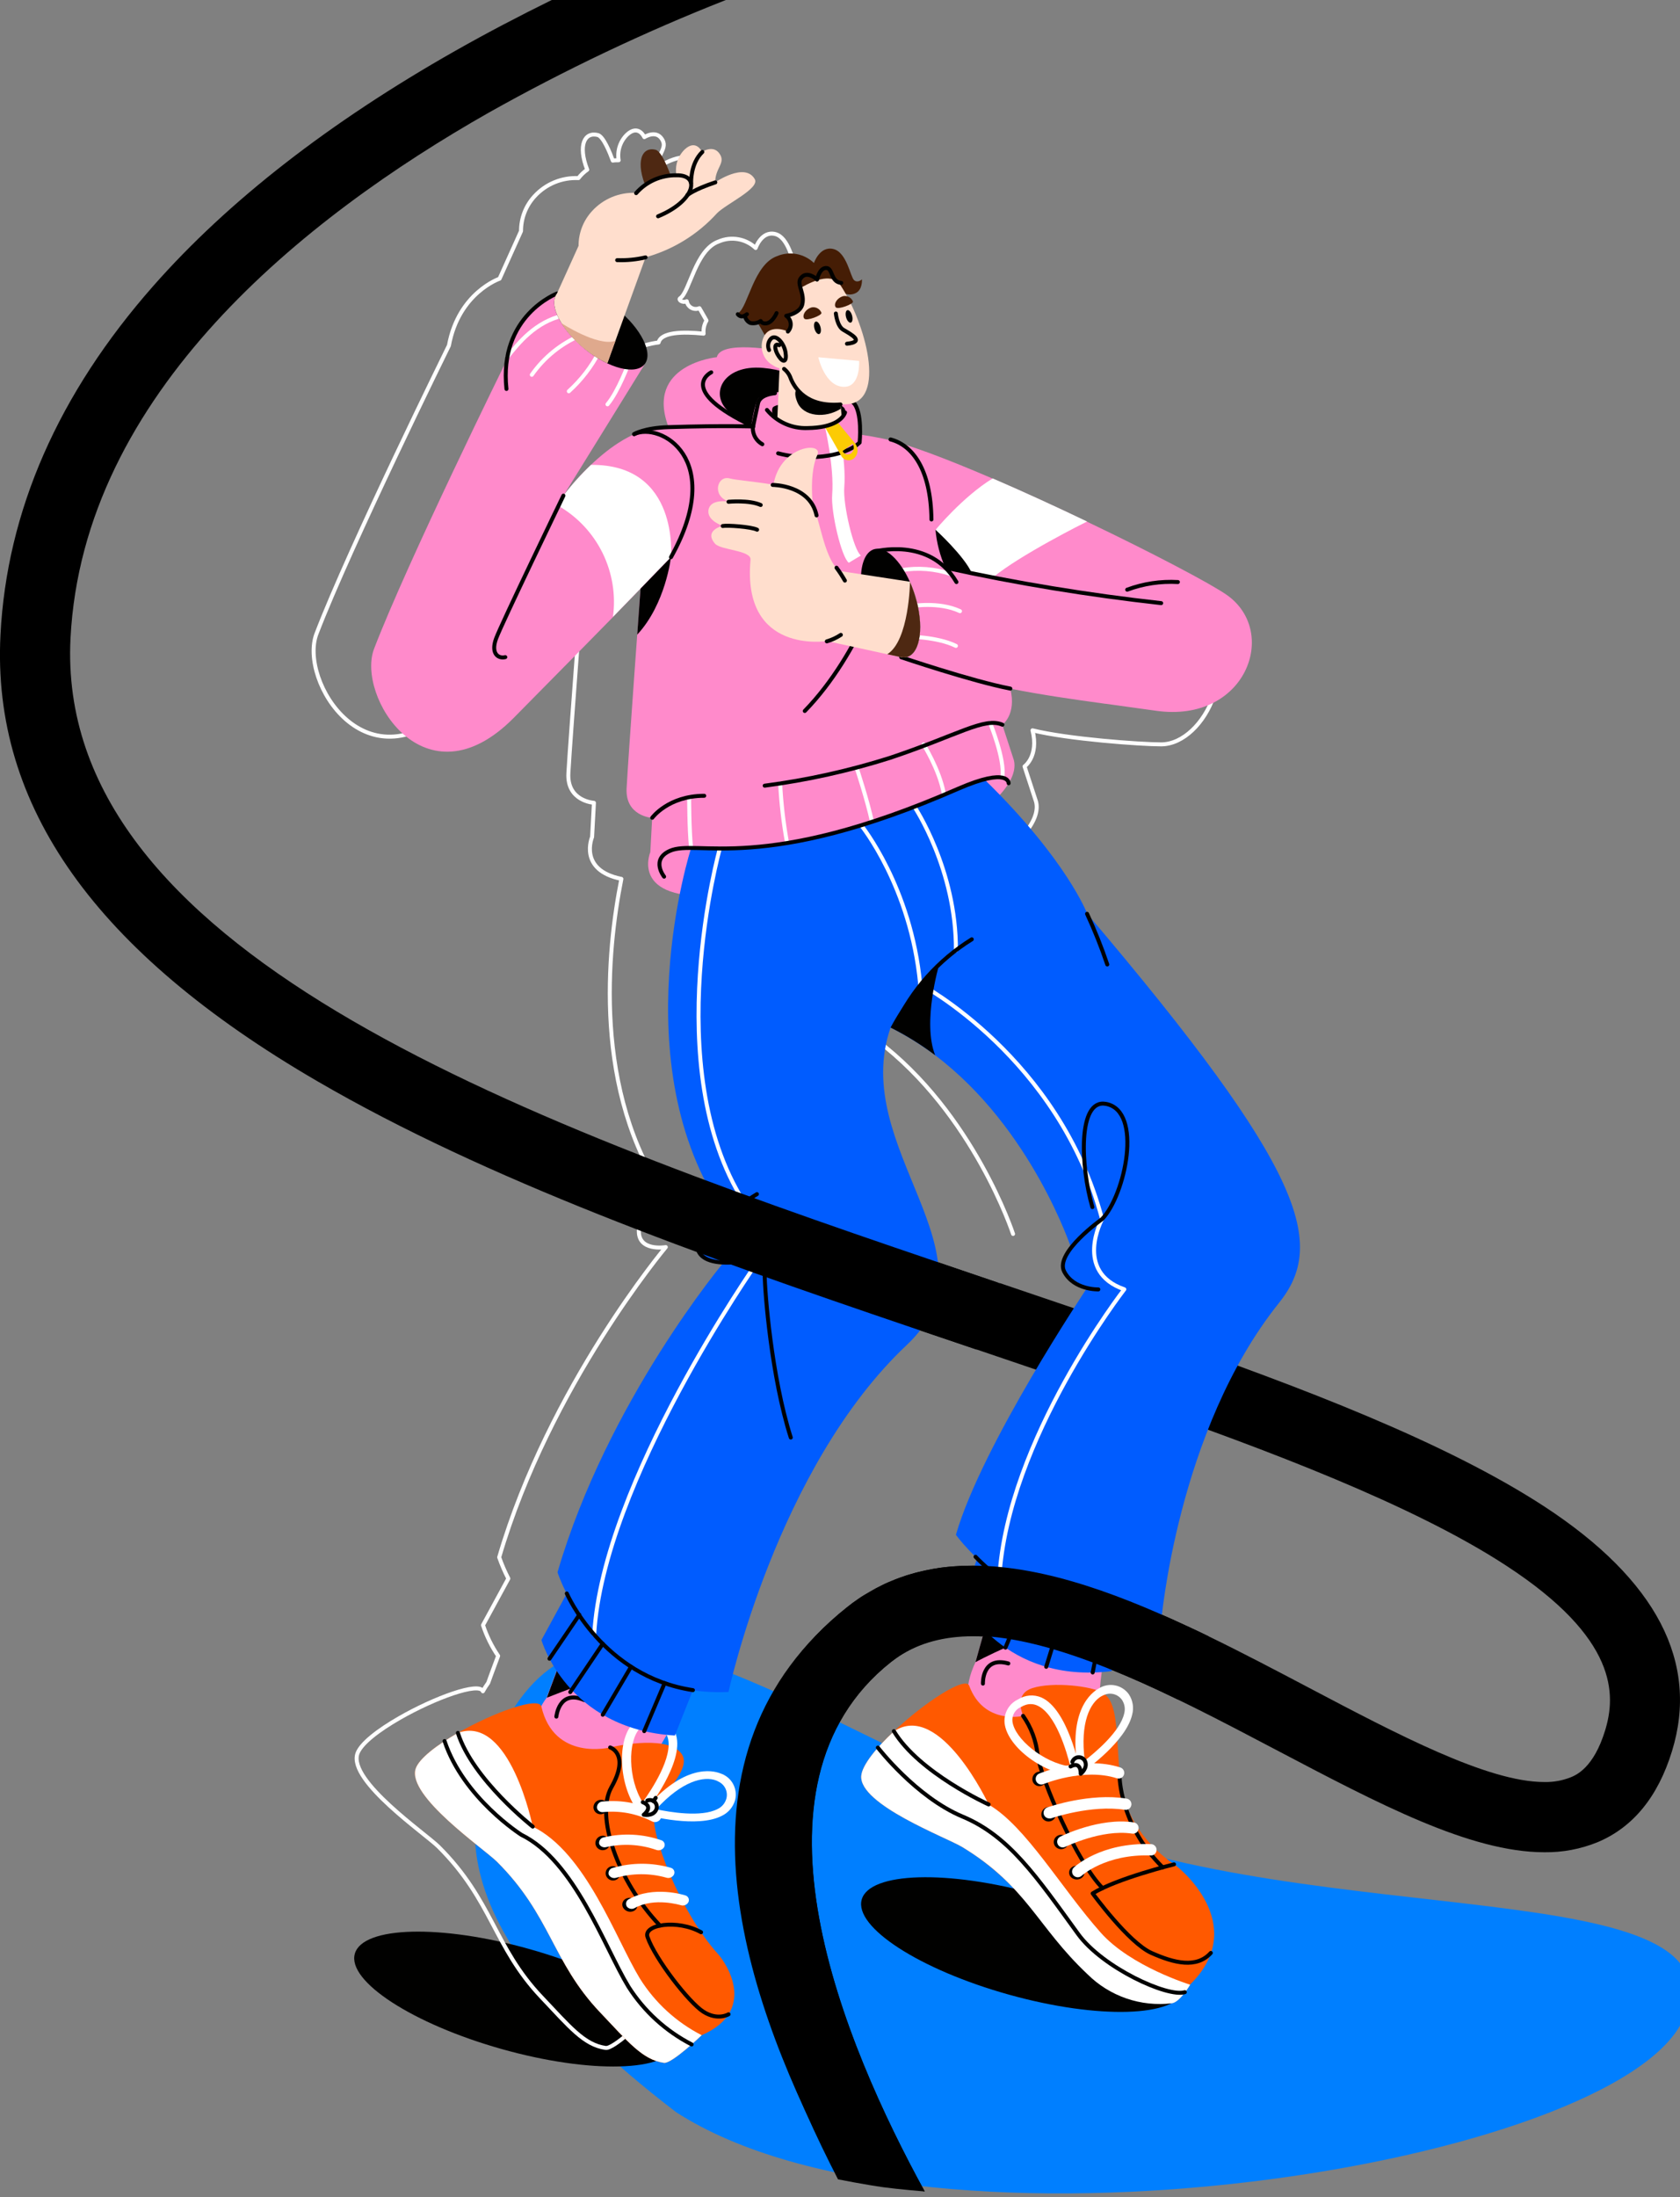 <svg width="423" height="553" viewBox="0 0 423 553" fill="none" xmlns="http://www.w3.org/2000/svg">
<rect x="0" y="0" width="423" height="553" fill="#808080" stroke="none"/>
<g clip-path="url(#clip0_2017_1192)">
<path d="M128.638 431.073C152.112 392.688 195.482 429.286 265.256 458.717C331.471 486.647 439.628 470.783 424.002 507.829C408.376 544.875 234.126 572.844 170.224 531.589C103.217 480.235 118.397 451.509 128.638 431.073Z" fill="#007FFF"/>
<path d="M420.968 440.796C417.435 452.266 411.12 459.952 402.199 463.668C397.968 465.383 393.438 466.236 388.873 466.179C370.182 466.179 347.173 454.013 321.338 440.431C307.592 433.198 293.118 425.567 279.284 420.015C279.256 419.988 279.222 419.969 279.185 419.959L276.844 419.041C275.475 418.51 274.128 418.024 272.803 417.548L271.909 417.239C270.959 416.896 270.021 416.586 269.093 416.287C252.985 411.045 238.268 409.651 227.249 416.287C226.686 416.63 226.145 416.984 225.582 417.393C225.019 417.803 224.743 418.002 224.335 418.322C185.129 449.379 212.472 514.435 232.831 551.552L220.9 547.933L208.608 543.228C186.615 500.592 166.934 441.228 213.382 404.453C214.266 403.745 215.16 403.082 216.076 402.462C216.639 402.075 217.18 401.699 217.788 401.356C218.748 400.77 219.72 400.25 220.691 399.686C221.276 399.388 221.873 399.078 222.458 398.802L222.723 398.669C223.297 398.414 223.827 398.16 224.434 397.928C224.501 397.891 224.571 397.861 224.644 397.839C224.931 397.729 225.207 397.596 225.483 397.496C225.759 397.397 226.178 397.22 226.532 397.098L228.331 396.479C228.434 396.46 228.533 396.43 228.63 396.39C228.894 396.302 229.159 396.225 229.424 396.158C230.087 395.948 230.76 395.782 231.434 395.616C232.439 395.362 233.454 395.152 234.481 394.964C234.816 394.888 235.155 394.829 235.497 394.787C236.214 394.654 236.932 394.554 237.639 394.466L239.471 394.278C240.189 394.278 240.918 394.156 241.68 394.134C259.433 393.227 279.218 400.096 298.87 409.242C300.692 410.083 302.513 410.956 304.335 411.841C312.859 415.978 321.327 420.435 329.574 424.781C351.755 436.461 374.576 448.505 388.818 448.505C391.082 448.559 393.334 448.16 395.443 447.333C396.878 446.747 401.25 444.922 404.12 435.598C406.914 426.562 407.366 412.372 379.246 394.046C355.762 378.705 318.854 364.847 285.842 353.312C273.002 348.81 259.919 344.397 246.096 339.708L245.897 339.653C242.243 338.403 238.588 337.186 234.923 335.936C233.167 335.35 231.412 334.764 229.656 334.156L235.32 317.4L251.539 322.93H251.738C265.638 327.63 278.765 332.077 291.705 336.6C327.421 349.076 363.922 362.89 388.929 379.214C417.082 397.651 427.891 418.367 420.968 440.796Z" fill="black"/>
<path d="M170.316 514.539C172.265 507.596 155.718 496.86 133.357 490.56C110.996 484.26 91.289 484.781 89.339 491.724C87.39 498.667 103.937 509.403 126.298 515.703C148.659 522.003 168.367 521.482 170.316 514.539Z" fill="#010100"/>
<path d="M298.229 500.735C300.163 493.767 283.539 483.051 261.098 476.799C238.656 470.548 218.896 471.129 216.962 478.097C215.028 485.064 231.652 495.781 254.093 502.032C276.534 508.283 296.295 507.702 298.229 500.735Z" fill="#010100"/>
<path d="M257.291 210.594C260.283 207.276 261.52 204.223 260.857 201.746L257.965 192.898C257.965 192.898 261.597 190.343 259.974 183.806C268.806 186.018 287.211 187.345 292.334 187.345C303.518 187.345 313.698 165.568 300.383 156.189C296.364 153.369 281.713 145.649 265.218 137.774C257.379 134.025 249.154 130.254 241.448 126.925C229.999 121.992 219.731 118.077 213.736 116.838C211.958 116.473 210.059 116.141 208.061 115.842C208.061 113.42 201.79 99.252 200.277 97.638C207.42 95.16 203.589 79.577 198.268 70.176C198.681 70.312 199.117 70.366 199.551 70.334C199.984 70.301 200.408 70.184 200.796 69.988C202.563 69.114 202.353 66.537 202.353 66.537C202.353 66.537 201.326 67.555 200.399 66.747C199.471 65.94 198.577 59.713 195.154 58.895C191.732 58.076 190.263 62.412 190.263 62.412C189.04 61.263 187.51 60.497 185.859 60.206C184.208 59.915 182.508 60.113 180.967 60.775C175.093 62.865 173.658 73.505 171.262 75.053C170.688 75.429 171.792 76.325 172.918 75.816C172.974 76.162 173.107 76.491 173.309 76.778C173.51 77.064 173.775 77.301 174.081 77.469C174.388 77.638 174.729 77.734 175.079 77.751C175.428 77.767 175.777 77.703 176.098 77.564C176.098 77.564 176.937 78.935 177.887 80.672C177.645 81.064 177.459 81.488 177.335 81.933C177.152 82.598 177.092 83.291 177.158 83.979C171.859 83.426 166.449 83.591 165.83 86.191C165.83 86.191 147.646 87.971 153.686 103.787L151.831 103.853C145.317 104.086 138.88 108.797 134.232 113.21C131.71 115.597 129.388 118.186 127.288 120.952L147.68 87.927L140.36 82.01L142.645 75.673L147.933 61.029C154.846 59.122 161.076 55.286 165.897 49.969C168.182 47.602 176.882 43.665 175.48 41.32C172.918 37.04 165.543 42.172 165.543 42.172C165.543 38.489 168.193 37.328 166.647 34.972C165.102 32.616 162.231 34.518 162.231 34.518C162.231 34.518 160.785 31.2 157.881 33.877C157.032 34.701 156.397 35.72 156.029 36.845C155.662 37.971 155.574 39.169 155.772 40.336C155.253 40.336 154.768 40.336 154.293 40.424C153.553 38.4 151.93 34.364 150.528 33.987C147.216 33.136 145.449 36.531 147.856 42.714C147.015 43.298 146.27 44.011 145.648 44.826C143.587 44.728 141.529 45.085 139.621 45.873C137.713 46.66 136.001 47.859 134.607 49.383C132.395 51.769 131.172 54.908 131.185 58.165L125.786 70.143C125.786 70.143 115.485 73.66 113.034 86.965C113.034 86.965 88.182 137.365 79.691 159.496C75.154 171.308 92.432 199.423 114.778 176.96C125.521 166.165 134.232 157.295 139.841 151.522L140.006 151.345C140.47 150.87 140.923 150.416 141.331 149.974L146.708 144.444L146.796 144.355C146.796 144.355 143.617 185.631 143.109 194.601C142.722 201.668 149.545 202.055 149.545 202.055L149.082 210.66C149.082 210.66 145.516 218.999 156.457 221.2C152.858 239.228 149.159 274.841 167.895 301.816C167.895 301.816 161.271 304.581 160.873 309.359C160.376 315.144 167.641 313.872 167.641 313.872C167.641 313.872 138.328 348.766 125.687 391.944C126.331 393.78 127.102 395.569 127.994 397.297L121.613 409.021C122.517 411.767 123.799 414.372 125.422 416.763C124.031 420.457 122.993 423.344 122.926 423.543C122.431 424.22 121.981 424.929 121.579 425.666C120.685 423.233 109.435 427.314 100.602 432.391C95.281 435.443 90.809 438.85 89.97 441.405C87.762 448.295 107.116 461.512 110.406 464.785C124.031 478.323 124.307 489.969 136.341 502.655C143.385 510.076 147.05 514.655 152.482 515.429C154.481 515.717 161.977 508.472 161.977 508.472C175.778 502.456 168.602 490.854 166.095 488.056C156.291 477.173 149.148 457.541 150.02 452.962C150.892 448.383 160.332 441.371 156.645 437.301C155.342 436.043 153.654 435.264 151.853 435.089C152.416 434.105 152.869 433.342 153.167 432.877C153.84 432.944 154.514 433.01 155.22 433.054L159.758 421.618C162.725 422.052 165.727 422.2 168.723 422.061C168.723 422.061 180.868 365.522 213.647 334.687C237.672 312.091 198.963 285.359 209.518 254.845C213.47 256.817 217.233 259.149 220.758 261.812C245.168 280.216 255.072 310.565 255.072 310.565" stroke="white" stroke-linecap="round" stroke-linejoin="round"/>
<path d="M208.502 99.684C208.502 99.684 205.599 90.316 200.067 89.044C194.536 87.772 181.464 85.726 180.481 89.896C180.481 89.896 162.297 91.676 168.337 107.503C168.337 107.503 186.421 117.712 203.324 113.785C203.302 113.785 211.837 106.375 208.502 99.684Z" fill="#FF8ACB"/>
<path d="M184.147 104.141C178.13 99.717 181.773 91.61 192.217 92.605C200.906 93.424 206.57 97.627 208.9 102.559C208.9 102.559 205.301 108.089 201.37 109.837C197.44 111.584 186.708 106.021 184.147 104.141Z" fill="#010100"/>
<path d="M291.053 178.884C286.449 178.232 282.298 177.668 278.39 177.126H278.268C269.756 175.953 262.48 174.914 254.376 173.321C256.01 179.857 252.367 182.412 252.367 182.412L255.26 191.26C257.854 200.971 231.633 219.607 184.081 225.082C157.914 228.101 163.744 214.453 163.744 214.453L164.207 205.848C164.207 205.848 157.395 205.461 157.771 198.394C158.257 189.424 161.282 148.137 161.282 148.137L161.193 148.226L155.817 153.756C155.408 154.198 154.955 154.652 154.492 155.127L154.337 155.304C148.729 161.044 139.984 169.915 129.286 180.742C106.929 203.205 89.65 175.091 94.188 163.279C102.678 141.159 127.531 90.747 127.531 90.747C129.993 77.475 140.282 73.925 140.282 73.925L162.297 91.72L141.894 124.701C143.995 121.935 146.317 119.346 148.839 116.959C153.487 112.535 159.935 107.835 166.449 107.603C186.598 106.873 208.127 107.448 222.215 110.368C228.21 111.617 238.478 115.521 249.927 120.454C257.655 123.772 265.859 127.555 273.698 131.304C290.192 139.179 304.843 146.899 308.862 149.719C322.188 159.043 313.665 182.114 291.053 178.884Z" fill="#FF8ACB"/>
<path d="M232.538 187.368C232.538 187.368 236.468 193.594 237.595 199.534" stroke="white" stroke-linecap="round" stroke-linejoin="round"/>
<path d="M249.298 181.97C249.298 181.97 253.062 191.117 252.389 195.596" stroke="white" stroke-linecap="round" stroke-linejoin="round"/>
<path d="M215.679 193.229C215.679 193.229 218.384 201.37 219.554 206.833" stroke="white" stroke-linecap="round" stroke-linejoin="round"/>
<path d="M196.435 197.189C196.691 202.217 197.274 207.223 198.179 212.175" stroke="white" stroke-linecap="round" stroke-linejoin="round"/>
<path d="M173.515 200.64C173.515 200.64 173.515 208.691 174 213.414" stroke="white" stroke-linecap="round" stroke-linejoin="round"/>
<path d="M273.709 131.26C273.212 131.492 256.883 139.632 249.982 145.35L238.058 142.884C238.058 142.884 236.855 138.814 235.585 133.317C235.585 133.317 242.408 125.033 249.938 120.41C257.644 123.728 265.881 127.511 273.709 131.26Z" fill="white"/>
<path d="M235.541 133.317C235.541 133.317 242.828 139.953 244.716 144.311L238.025 142.884C236.672 139.856 235.833 136.622 235.541 133.317Z" fill="#010100"/>
<path d="M127.751 89.852C130.556 86.323 134.806 81.004 141.861 79.4" stroke="white" stroke-linecap="round" stroke-linejoin="round"/>
<path d="M146.2 84.377C141.255 86.483 136.995 89.93 133.901 94.331" stroke="white" stroke-linecap="round" stroke-linejoin="round"/>
<path d="M143.219 98.478C146.346 95.645 148.941 92.274 150.881 88.524" stroke="white" stroke-linecap="round" stroke-linejoin="round"/>
<path d="M158.268 91.488C158.268 91.488 155.662 98.567 152.957 101.763" stroke="white" stroke-linecap="round" stroke-linejoin="round"/>
<path d="M226.907 143.514C231.117 142.804 235.436 143.146 239.483 144.51" stroke="white" stroke-linecap="round" stroke-linejoin="round"/>
<path d="M229.38 152.572C229.38 152.572 236.325 151.312 241.713 153.822" stroke="white" stroke-linecap="round" stroke-linejoin="round"/>
<path d="M228.354 160.215C228.354 160.215 235.927 160.215 240.686 162.56" stroke="white" stroke-linecap="round" stroke-linejoin="round"/>
<path d="M224.224 110.6C229.745 112.038 234.371 118.143 234.525 130.74" stroke="#010100" stroke-linecap="round" stroke-linejoin="round"/>
<path d="M168.933 140.196L161.282 148.093L161.204 148.182L155.839 153.712L154.503 155.083L154.337 155.249C155.078 149.755 154.168 144.165 151.724 139.191C149.279 134.217 145.412 130.085 140.614 127.323L141.861 124.746C143.966 121.983 146.288 119.394 148.806 117.004C171.108 116.771 168.933 140.196 168.933 140.196Z" fill="white"/>
<path d="M140.271 73.87C140.271 73.87 125.532 79.4 127.519 97.892" stroke="#010100" stroke-linecap="round" stroke-linejoin="round"/>
<path d="M155.342 77.741C161.425 82.651 164.539 88.9 162.297 91.676C160.056 94.452 153.31 92.782 147.227 87.816C141.144 82.85 138.03 76.657 140.271 73.87C142.513 71.082 149.258 72.819 155.342 77.741Z" fill="#010100"/>
<path d="M228.431 165.336C227.936 165.484 227.414 165.51 226.907 165.413L226.554 165.336C223.474 164.495 219.93 159.894 218.064 153.712C217.185 150.986 216.749 148.137 216.772 145.273C216.871 141.601 218.008 138.891 220.029 138.25C222.888 137.365 226.653 140.904 229.126 146.49C229.618 147.591 230.042 148.721 230.396 149.874C232.715 157.351 231.831 164.263 228.431 165.336Z" fill="#010100"/>
<path d="M189.038 108.001C188.817 112.734 196.667 115.146 203.932 115.057C213.283 114.946 216.441 111.374 216.441 111.374C216.441 111.374 217.225 103.555 214.84 101.31C210.633 97.339 194.746 97.649 191.113 100.148C190.02 100.9 189.038 108.001 189.038 108.001Z" fill="#FF8ACB"/>
<path d="M191.941 111.806C191.219 111.41 190.616 110.828 190.195 110.12C189.774 109.412 189.549 108.604 189.546 107.78C189.689 106.851 190.871 101.464 190.871 101.464C191.323 99.54 193.951 99.087 195.121 98.965" stroke="#010100" stroke-linecap="round" stroke-linejoin="round"/>
<path d="M207.697 107.36C207.697 107.36 210.081 117.546 209.529 124.492C209.176 128.838 211.87 140.296 213.714 141.635L216.761 139.81C214.917 138.46 212.223 127.013 212.576 122.667C213.14 115.721 210.755 105.535 210.755 105.535L207.697 107.36Z" fill="white"/>
<path d="M195.927 114.095C198.539 114.781 201.232 115.105 203.932 115.057C213.283 114.947 216.441 111.374 216.441 111.374C216.441 111.374 217.225 103.555 214.84 101.31C213.239 99.794 209.96 98.91 206.294 98.522" stroke="#010100" stroke-linecap="round" stroke-linejoin="round"/>
<path d="M194.547 102.604C195.298 100.956 214.023 99.573 212.764 103.809C212.322 105.302 208.812 107.293 203.269 107.36C196.689 107.437 193.62 104.683 194.547 102.604Z" fill="#010100"/>
<path d="M141.861 124.746C141.861 124.746 126.316 156.908 124.914 160.702C123.512 164.495 125.455 165.834 127.221 165.391" stroke="#010100" stroke-linecap="round" stroke-linejoin="round"/>
<path d="M159.67 109.262C166.239 106.165 182.855 115.411 168.944 140.23" stroke="#010100" stroke-linecap="round" stroke-linejoin="round"/>
<path d="M161.282 148.149L168.933 140.252C168.933 140.252 167.619 152.02 160.443 159.729L161.282 148.149Z" fill="#010100"/>
<path d="M192.538 197.742C203.241 196.342 213.8 193.999 224.092 190.741C241.183 185.023 247.918 180.422 252.389 182.401" stroke="#010100" stroke-linecap="round" stroke-linejoin="round"/>
<path d="M164.219 205.816C164.219 205.816 168.27 200.286 177.313 200.286" stroke="#010100" stroke-linecap="round" stroke-linejoin="round"/>
<path d="M179.079 93.711C179.079 93.711 170.026 98.069 189.656 107.348C189.656 107.348 183.032 107.05 168.315 107.503C162.176 107.68 159.659 109.262 159.659 109.262" stroke="#010100" stroke-linecap="round" stroke-linejoin="round"/>
<path d="M223.396 142.209C223.396 142.209 217.004 164.175 202.629 178.94" stroke="#010100" stroke-linecap="round" stroke-linejoin="round"/>
<path d="M215.348 111.651L210.931 106.32C209.946 106.907 208.866 107.318 207.741 107.536L211.804 114.703C211.946 114.979 212.147 115.22 212.392 115.409C212.638 115.598 212.922 115.73 213.225 115.797C213.527 115.863 213.841 115.862 214.143 115.793C214.445 115.725 214.728 115.591 214.972 115.4C215.308 115.115 215.568 114.75 215.728 114.339C215.888 113.927 215.943 113.482 215.889 113.044C215.835 112.54 215.648 112.059 215.348 111.651ZM214.244 114.139C214.071 114.255 213.875 114.332 213.669 114.363C213.464 114.394 213.254 114.38 213.055 114.321C212.856 114.262 212.672 114.159 212.517 114.021C212.361 113.882 212.239 113.711 212.157 113.52L214.674 111.662C214.929 112.055 215.026 112.529 214.946 112.991C214.866 113.452 214.615 113.866 214.244 114.15V114.139Z" fill="#FCCB04"/>
<path d="M226.907 165.414C226.907 165.414 244.727 171.452 254.387 173.31" stroke="#010100" stroke-linecap="round" stroke-linejoin="round"/>
<path d="M220.029 138.869C220.029 138.869 234.028 134.899 240.818 146.49" stroke="#010100" stroke-linecap="round" stroke-linejoin="round"/>
<path d="M238.058 142.884C255.993 146.803 274.121 149.779 292.367 151.799" stroke="#010100" stroke-linecap="round" stroke-linejoin="round"/>
<path d="M283.811 148.414C287.887 146.897 292.232 146.242 296.574 146.49" stroke="#010100" stroke-linecap="round" stroke-linejoin="round"/>
<path d="M212.808 235.202C212.555 235.433 212.224 235.559 211.881 235.556C211.727 235.553 211.574 235.527 211.428 235.479C211.189 235.396 210.975 235.251 210.81 235.058C210.639 234.878 210.518 234.657 210.457 234.417C210.406 234.169 210.422 233.912 210.503 233.673C210.585 233.434 210.729 233.221 210.92 233.056C218.704 226.321 219.698 214.011 219.532 206.844C220.459 206.557 221.42 206.236 222.392 205.893C222.712 213.403 221.895 227.349 212.808 235.202Z" fill="#786662"/>
<path d="M208.977 237.093C208.856 237.094 208.737 237.064 208.631 237.006C208.525 236.948 208.435 236.864 208.37 236.762C208.27 236.601 208.238 236.408 208.279 236.224C208.32 236.04 208.432 235.879 208.591 235.777C209.577 235.138 210.508 234.417 211.373 233.621C211.509 233.488 211.691 233.414 211.881 233.414C212.071 233.414 212.253 233.488 212.389 233.621C212.455 233.686 212.508 233.765 212.544 233.851C212.58 233.938 212.598 234.03 212.598 234.124C212.598 234.217 212.58 234.31 212.544 234.396C212.508 234.483 212.455 234.561 212.389 234.627C211.451 235.499 210.439 236.287 209.364 236.983C209.248 237.057 209.114 237.095 208.977 237.093Z" fill="#786662"/>
<path d="M226.41 234.218C226.275 234.378 226.106 234.506 225.915 234.592C225.724 234.678 225.516 234.72 225.306 234.715H225.086C224.827 234.679 224.586 234.567 224.39 234.395C224.199 234.241 224.061 234.033 223.992 233.797C223.902 233.564 223.875 233.31 223.916 233.063C223.957 232.816 224.063 232.584 224.224 232.393C231.379 223.987 229.833 210.405 228.486 203.714C229.38 203.393 230.286 203.039 231.213 202.686C232.715 209.631 234.614 224.584 226.41 234.218Z" fill="#786662"/>
<path d="M222.8 236.629C222.698 236.63 222.596 236.609 222.503 236.567C222.41 236.525 222.326 236.463 222.259 236.385C222.136 236.243 222.074 236.057 222.087 235.869C222.099 235.68 222.185 235.504 222.325 235.379C223.21 234.602 224.023 233.747 224.754 232.824C224.809 232.748 224.878 232.684 224.958 232.635C225.038 232.586 225.126 232.553 225.219 232.539C225.311 232.524 225.406 232.528 225.497 232.551C225.587 232.573 225.673 232.614 225.748 232.669C225.824 232.725 225.889 232.795 225.938 232.876C225.987 232.957 226.019 233.047 226.034 233.14C226.048 233.234 226.044 233.329 226.021 233.421C225.999 233.513 225.959 233.6 225.903 233.676C225.106 234.677 224.223 235.606 223.264 236.452C223.137 236.568 222.972 236.631 222.8 236.629Z" fill="#786662"/>
<path d="M215.05 70.518C214.122 69.722 213.228 63.484 209.816 62.666C206.405 61.847 204.936 66.183 204.936 66.183C203.722 65.02 202.196 64.239 200.544 63.934C198.892 63.629 197.188 63.815 195.64 64.469C189.778 66.559 188.331 77.199 185.935 78.747C185.361 79.123 186.465 80.019 187.603 79.51C187.654 79.857 187.785 80.187 187.985 80.475C188.185 80.763 188.448 81.001 188.755 81.17C189.062 81.339 189.403 81.435 189.753 81.45C190.103 81.465 190.451 81.399 190.771 81.258C190.771 81.258 194.183 86.788 195.066 89.73L212.267 73.648C212.748 73.937 213.294 74.098 213.854 74.117C214.414 74.137 214.97 74.013 215.469 73.759C217.236 72.885 217.026 70.308 217.026 70.308C217.026 70.308 215.977 71.326 215.05 70.518Z" fill="#451D05"/>
<path d="M185.77 79.079C185.77 79.079 186.532 80.318 188.066 79.079" stroke="#010100" stroke-linecap="round" stroke-linejoin="round"/>
<path d="M196.369 90.438L195.728 105.192C195.728 105.192 197.307 107.525 203.313 107.735C207.277 107.879 212.091 106.309 211.914 104.594L210.457 90.515L196.369 90.438Z" fill="#FFDECD"/>
<path d="M201.624 97.439C201.624 97.439 199.217 97.439 200.741 101.188C202.265 104.937 207.884 105.325 211.682 102.88L210.998 96.41L201.624 97.439Z" fill="#010100"/>
<path d="M195 77.166C195 77.166 207.752 66.028 211.561 71.702C217.909 81.192 223.363 101.111 213.272 101.741C203.181 102.372 196.722 99.164 195 77.166Z" fill="#FFDECD"/>
<path d="M205.72 70.331C205.72 70.331 203.148 67.908 201.613 70.043C200.509 71.514 202.717 73.826 201.989 76.679C201.414 78.891 197.959 79.488 197.959 79.488C198.27 79.703 198.531 79.982 198.724 80.307C198.917 80.632 199.038 80.995 199.078 81.371C199.118 81.747 199.076 82.128 198.955 82.486C198.834 82.845 198.638 83.173 198.378 83.448L193.785 83.802C193.785 83.802 192.008 69.269 192.229 69.191C192.449 69.114 204.727 63.097 205.72 70.331Z" fill="#451D05"/>
<path d="M191.986 85.626C193.266 81.047 198.378 83.414 198.378 83.414L201.017 91.267C201.017 91.267 198.047 94.253 194.624 91.953C193.538 91.349 192.687 90.397 192.208 89.249C191.729 88.101 191.651 86.824 191.986 85.626Z" fill="#FFDECD"/>
<path d="M197.418 92.849C198.203 93.473 198.787 94.316 199.096 95.271C200.056 97.593 202.96 102.504 211.616 101.796" stroke="#010100" stroke-linecap="round" stroke-linejoin="round"/>
<path d="M206.581 82.298C206.824 83.171 206.67 83.968 206.25 84.078C205.831 84.189 205.301 83.581 205.069 82.707C204.837 81.833 204.98 81.048 205.4 80.937C205.82 80.827 206.35 81.435 206.581 82.298Z" fill="#010100"/>
<path d="M193.642 88.104C193.429 87.648 193.355 87.139 193.43 86.641C193.504 86.143 193.724 85.679 194.061 85.306C195.254 83.934 197.373 86.257 197.771 88.624C198.168 90.99 197.329 91.51 196.115 89.73C194.9 87.949 194.9 86.213 196.181 86.887" stroke="#010100" stroke-linecap="round" stroke-linejoin="round"/>
<path d="M202.518 80.207C201.878 79.477 202.739 77.785 204.428 77.353C204.927 77.274 205.438 77.367 205.876 77.619C206.314 77.87 206.652 78.265 206.835 78.736C206.957 79.4 203.104 80.859 202.518 80.207Z" fill="#451D05"/>
<path d="M214.542 79.433C214.774 80.295 214.63 81.092 214.21 81.202C213.791 81.313 213.261 80.705 213.029 79.842C212.797 78.979 212.941 78.172 213.36 78.061C213.78 77.951 214.31 78.559 214.542 79.433Z" fill="#010100"/>
<path d="M210.457 77.365C209.805 76.646 210.678 74.954 212.367 74.522C212.865 74.442 213.376 74.536 213.814 74.788C214.252 75.039 214.591 75.434 214.774 75.905C214.873 76.535 211.064 77.984 210.457 77.365Z" fill="#451D05"/>
<path d="M210.457 78.902C210.457 78.902 210.766 82.12 212.356 83.016C214.222 84.122 217.876 86.025 213.261 86.511" stroke="#010100" stroke-linecap="round" stroke-linejoin="round"/>
<path d="M205.72 70.331C205.72 70.331 203.148 67.909 201.613 70.043C200.509 71.514 202.717 73.826 201.988 76.679C201.414 78.891 197.959 79.488 197.959 79.488C198.27 79.703 198.531 79.982 198.724 80.307C198.917 80.632 199.038 80.995 199.078 81.371C199.118 81.748 199.076 82.128 198.955 82.486C198.834 82.845 198.637 83.173 198.378 83.448" stroke="#010100" stroke-linecap="round" stroke-linejoin="round"/>
<path d="M187.58 79.511C187.636 79.897 187.789 80.263 188.025 80.575C188.26 80.886 188.571 81.133 188.927 81.291C189.373 81.385 189.833 81.389 190.28 81.304C190.727 81.218 191.153 81.045 191.533 80.793C191.533 80.793 191.776 81.512 192.913 81.391C194.525 81.214 195.53 78.803 195.53 78.803" stroke="#010100" stroke-linecap="round" stroke-linejoin="round"/>
<path d="M205.72 70.331C205.72 70.331 206.316 67.51 207.928 67.444C209.783 67.356 209.032 70.939 211.815 71.204" stroke="#010100" stroke-linecap="round" stroke-linejoin="round"/>
<path d="M193.112 103.179C194.348 104.673 195.912 105.861 197.681 106.652C199.45 107.442 201.378 107.813 203.313 107.735C210.247 107.669 212.345 105.158 212.764 103.809" stroke="#010100" stroke-linecap="round" stroke-linejoin="round"/>
<path d="M206.04 89.918L216.308 90.836C216.308 90.836 216.739 97.328 212.565 97.361C207.697 97.394 206.04 89.918 206.04 89.918Z" fill="white"/>
<path d="M283.237 455.44C283.237 455.44 233.079 444.38 245.621 418.333C245.621 418.333 251.738 396.213 253.007 393.05L262.944 396.601L283.06 403.767L278.003 417.349C278.003 417.349 272.847 439.845 283.237 455.44Z" fill="#FF8ACB"/>
<path d="M276.436 406.234C257.148 411.897 245.621 418.333 245.621 418.333C245.621 418.333 251.738 396.213 253.007 393.05L262.944 396.601L276.436 406.234Z" fill="#010100"/>
<path d="M247.487 423.731C247.487 423.731 247.211 416.785 253.88 418.665" stroke="#010100" stroke-linecap="round" stroke-linejoin="round"/>
<path d="M175.767 421.032L168.259 435.996C168.259 435.996 159.791 449.688 156.611 460.848C156.611 460.848 124.748 444.767 137.633 427.292C137.787 426.85 142.965 412.516 145.858 406.444L167.398 417.681L175.767 421.032Z" fill="#FF8ACB"/>
<path d="M167.398 417.681C157.294 420.209 147.372 423.416 137.699 427.281C137.853 426.839 143.031 412.505 145.924 406.433L167.398 417.681Z" fill="#010100"/>
<path d="M140.084 432.048C140.084 432.048 140.724 425.124 147.083 427.867" stroke="#010100" stroke-linecap="round" stroke-linejoin="round"/>
<path d="M169.253 45.291C169.253 45.291 166.968 38.201 165.091 37.703C161.624 36.797 159.791 40.701 162.883 47.657L169.253 45.291Z" fill="#4E2812"/>
<path d="M180.503 53.697C175.685 59.011 169.46 62.847 162.551 64.757L157.252 79.4L154.955 85.77L152.924 91.4C150.888 90.431 148.975 89.221 147.227 87.794C144.925 85.975 142.94 83.784 141.353 81.313C139.487 78.283 138.969 75.485 140.249 73.848L145.67 61.881C145.657 58.625 146.881 55.485 149.093 53.099C150.487 51.575 152.198 50.377 154.106 49.589C156.015 48.801 158.072 48.444 160.133 48.543C160.133 48.543 163.137 44.119 170.302 44.052C170.103 42.885 170.191 41.687 170.559 40.561C170.926 39.436 171.562 38.417 172.411 37.593C175.314 34.917 176.761 38.235 176.761 38.235C176.761 38.235 179.554 36.321 181.177 38.688C182.8 41.055 180.073 42.205 180.073 45.888C180.073 45.888 187.503 40.756 190.009 45.036C191.489 47.392 182.789 51.33 180.503 53.697Z" fill="#FFDECD"/>
<path d="M160.167 48.609C161.436 47.167 163.002 46.019 164.758 45.244C166.514 44.469 168.417 44.085 170.335 44.118C176.485 43.975 174.983 50.6 165.698 54.438" stroke="#010100" stroke-linecap="round" stroke-linejoin="round"/>
<path d="M174.023 46.054C174.023 46.054 173.769 41.221 176.838 38.246" stroke="#010100" stroke-linecap="round" stroke-linejoin="round"/>
<path d="M173.051 49.128C173.051 49.128 174.608 47.724 180.106 45.899" stroke="#010100" stroke-linecap="round" stroke-linejoin="round"/>
<path d="M155.397 65.475C157.798 65.561 160.201 65.327 162.54 64.778" stroke="#010100" stroke-linecap="round" stroke-linejoin="round"/>
<path d="M154.955 85.793L152.924 91.422C150.888 90.453 148.975 89.243 147.227 87.817C144.924 85.997 142.94 83.807 141.353 81.335C141.353 81.335 150.517 87.319 154.955 85.793Z" fill="#DFA98D"/>
<path d="M104.654 445.154C102.446 452.044 121.8 465.261 125.102 468.535C138.715 482.072 138.991 493.719 151.025 506.404C158.08 513.826 161.734 518.404 167.166 519.179C169.165 519.466 176.672 512.222 176.672 512.222C190.462 506.205 183.297 494.603 180.791 491.805C170.975 480.922 163.832 461.291 164.704 456.712C165.576 452.133 175.016 445.121 171.329 441.051C167.211 436.472 153.608 439.801 153.608 439.801C153.608 439.801 139.521 443.318 136.308 429.515C135.689 426.872 124.251 430.997 115.264 436.151C109.987 439.193 105.493 442.599 104.654 445.154Z" fill="#FF5900"/>
<path d="M151.312 456.612C151.803 456.587 152.265 456.372 152.603 456.014C152.94 455.655 153.126 455.18 153.123 454.688C153.116 454.449 153.061 454.215 152.961 453.999C152.862 453.782 152.72 453.588 152.543 453.428C152.367 453.268 152.16 453.145 151.935 453.067C151.71 452.989 151.472 452.957 151.235 452.973C150.744 452.999 150.281 453.213 149.944 453.572C149.607 453.93 149.42 454.405 149.424 454.898C149.431 455.136 149.486 455.371 149.585 455.587C149.685 455.804 149.827 455.998 150.003 456.158C150.18 456.318 150.387 456.441 150.611 456.519C150.836 456.597 151.075 456.629 151.312 456.612Z" fill="#010100"/>
<path d="M152.041 465.637C152.523 465.566 152.958 465.306 153.25 464.914C153.542 464.522 153.667 464.031 153.597 463.547C153.516 463.068 153.249 462.64 152.853 462.358C152.458 462.076 151.967 461.963 151.489 462.043C151.007 462.116 150.574 462.377 150.283 462.768C149.991 463.159 149.865 463.65 149.932 464.133C150.013 464.612 150.28 465.04 150.676 465.322C151.071 465.604 151.562 465.717 152.041 465.637Z" fill="#010100"/>
<path d="M154.757 473.246C154.993 473.195 155.216 473.095 155.413 472.955C155.61 472.814 155.776 472.635 155.902 472.429C156.028 472.222 156.111 471.992 156.146 471.752C156.18 471.512 156.166 471.268 156.104 471.034C155.972 470.575 155.67 470.183 155.26 469.938C154.849 469.694 154.362 469.615 153.895 469.718C153.66 469.771 153.438 469.871 153.242 470.012C153.045 470.153 152.88 470.332 152.754 470.538C152.628 470.744 152.545 470.974 152.51 471.213C152.475 471.452 152.488 471.696 152.548 471.93C152.68 472.39 152.982 472.781 153.393 473.026C153.803 473.27 154.291 473.349 154.757 473.246Z" fill="#010100"/>
<path d="M159.769 480.856C159.966 480.73 160.134 480.563 160.262 480.367C160.389 480.17 160.473 479.948 160.507 479.717C160.542 479.485 160.526 479.249 160.462 479.023C160.397 478.798 160.285 478.589 160.133 478.411C159.816 478.025 159.37 477.766 158.878 477.68C158.386 477.595 157.879 477.69 157.451 477.947C157.251 478.071 157.081 478.236 156.951 478.432C156.821 478.628 156.736 478.85 156.7 479.082C156.665 479.315 156.68 479.552 156.744 479.778C156.809 480.004 156.922 480.213 157.075 480.391C157.392 480.782 157.84 481.045 158.335 481.13C158.83 481.216 159.34 481.118 159.769 480.856Z" fill="#010100"/>
<path d="M104.654 445.154C102.446 452.045 121.8 465.261 125.102 468.535C138.715 482.073 138.991 493.719 151.025 506.405C158.08 513.826 161.734 518.405 167.166 519.179C169.165 519.466 176.672 512.222 176.672 512.222C170.297 508.964 164.922 504.037 161.116 497.966C155.044 488.012 147.569 466.301 134.133 459.72C134.133 459.72 128.425 431.396 115.286 436.14C109.987 439.193 105.493 442.599 104.654 445.154Z" fill="white"/>
<path d="M174.144 514.544C167.656 511.203 162.169 506.195 158.246 500.034C152.184 490.08 144.71 468.369 131.273 461.788C131.273 461.788 116.722 452.564 111.93 438.186" stroke="#010100" stroke-linecap="round" stroke-linejoin="round"/>
<path d="M183.44 506.957C183.44 506.957 180.735 508.627 177.103 506.316C173.47 504.004 164.958 493.044 163.037 487.514C161.933 484.362 170.578 483.001 176.518 486.308" stroke="#010100" stroke-linecap="round" stroke-linejoin="round"/>
<path d="M153.631 439.801C153.631 439.801 158.709 441.438 153.918 449.865C149.943 456.855 155.242 473.202 166.184 484.649" stroke="#010100" stroke-linecap="round" stroke-linejoin="round"/>
<path d="M157.914 479.949C158.16 480.203 158.485 480.367 158.836 480.413C159.187 480.459 159.543 480.385 159.846 480.203C164.77 477.46 171.351 479.495 171.417 479.506C171.781 479.625 172.175 479.61 172.529 479.464C172.883 479.318 173.174 479.051 173.349 478.71C173.42 478.547 173.455 478.371 173.452 478.193C173.448 478.015 173.406 477.84 173.328 477.68C173.251 477.52 173.139 477.379 173.002 477.267C172.864 477.154 172.704 477.073 172.532 477.029C172.212 476.918 164.539 474.529 158.345 477.991C158.183 478.068 158.039 478.179 157.923 478.315C157.807 478.452 157.721 478.612 157.671 478.784C157.621 478.957 157.608 479.138 157.633 479.316C157.657 479.493 157.72 479.664 157.815 479.816C157.843 479.864 157.876 479.909 157.914 479.949Z" fill="white"/>
<path d="M153.542 472.207C153.739 472.408 153.987 472.551 154.259 472.623C154.531 472.695 154.817 472.693 155.088 472.616C159.212 471.427 163.584 471.408 167.718 472.561C168.08 472.69 168.477 472.687 168.837 472.551C169.197 472.416 169.497 472.156 169.684 471.82C169.764 471.661 169.808 471.486 169.813 471.308C169.818 471.13 169.784 470.953 169.714 470.789C169.643 470.626 169.538 470.48 169.405 470.361C169.272 470.243 169.114 470.156 168.944 470.105C164.175 468.731 159.117 468.731 154.348 470.105C154.166 470.137 153.991 470.205 153.836 470.306C153.681 470.407 153.547 470.538 153.444 470.693C153.341 470.847 153.27 471.02 153.235 471.202C153.201 471.385 153.204 471.572 153.244 471.753C153.308 471.925 153.41 472.08 153.542 472.207Z" fill="white"/>
<path d="M151.113 464.465C151.3 464.658 151.533 464.799 151.79 464.875C152.048 464.951 152.321 464.958 152.582 464.896C156.765 463.934 161.133 464.168 165.19 465.571C165.548 465.715 165.946 465.729 166.313 465.61C166.68 465.491 166.994 465.246 167.199 464.918C167.287 464.764 167.34 464.593 167.355 464.416C167.37 464.239 167.346 464.062 167.285 463.895C167.224 463.729 167.128 463.578 167.002 463.452C166.877 463.327 166.725 463.231 166.559 463.171C161.883 461.552 156.845 461.295 152.03 462.43C151.848 462.458 151.673 462.522 151.516 462.618C151.358 462.714 151.222 462.84 151.113 462.989C151.004 463.138 150.926 463.306 150.882 463.486C150.839 463.665 150.831 463.851 150.859 464.033C150.912 464.194 150.999 464.341 151.113 464.465Z" fill="white"/>
<path d="M150.594 455.617C150.748 455.785 150.939 455.915 151.152 455.996C151.365 456.077 151.594 456.106 151.82 456.081C156.043 455.647 160.302 456.442 164.086 458.371C164.42 458.563 164.811 458.631 165.19 458.565C165.569 458.498 165.913 458.3 166.162 458.006C166.278 457.872 166.363 457.715 166.411 457.544C166.459 457.373 166.469 457.194 166.439 457.02C166.41 456.845 166.342 456.679 166.24 456.534C166.139 456.389 166.006 456.268 165.852 456.181C161.517 453.895 156.607 452.934 151.732 453.416C151.358 453.424 151.002 453.576 150.737 453.839C150.472 454.102 150.318 454.458 150.307 454.831C150.297 455.121 150.4 455.403 150.594 455.617Z" fill="white"/>
<path d="M162.253 456.258C162.205 456.107 162.196 455.946 162.229 455.79C162.262 455.635 162.335 455.491 162.441 455.373C172.157 443.915 179.388 445.552 181.365 446.326C182.728 446.761 183.874 447.703 184.566 448.957C185.257 450.212 185.443 451.685 185.085 453.073C184.841 453.924 184.42 454.715 183.849 455.391C183.278 456.068 182.571 456.616 181.773 456.999C175.623 460.195 163.501 456.999 163.004 456.888C162.908 456.863 162.815 456.826 162.728 456.778C162.512 456.668 162.343 456.483 162.253 456.258ZM180.393 448.14C177.257 446.912 171.693 448.228 165.223 455.351C168.535 456.07 176.562 457.452 180.68 455.296C181.214 455.045 181.688 454.683 182.069 454.232C182.45 453.782 182.729 453.254 182.888 452.686C183.107 451.874 183.041 451.011 182.702 450.242C182.362 449.473 181.769 448.844 181.022 448.461C180.819 448.342 180.609 448.235 180.393 448.14Z" fill="white"/>
<path d="M160.774 455.993C155.938 449.943 155.143 438.374 159.261 433.873C160.116 432.963 161.234 432.344 162.458 432.104C163.682 431.864 164.95 432.014 166.084 432.534C167.064 432.839 167.954 433.38 168.678 434.108C169.402 434.837 169.936 435.732 170.236 436.715C172.278 443.65 162.993 455.429 162.595 455.926C162.483 456.061 162.343 456.171 162.185 456.247C162.027 456.324 161.855 456.365 161.679 456.369C161.441 456.375 161.206 456.309 161.006 456.181C160.918 456.132 160.839 456.069 160.774 455.993ZM165.19 434.381C164.512 434.024 163.734 433.901 162.979 434.033C162.224 434.166 161.534 434.545 161.017 435.111C158.08 438.297 158.091 447.698 161.801 453.582C164.086 450.429 169.529 442.168 168.127 437.312C167.85 436.341 167.225 435.506 166.371 434.968C166 434.731 165.603 434.534 165.19 434.381Z" fill="white"/>
<path d="M134.133 459.72C134.133 459.72 119.018 447.875 115.286 436.14" stroke="#010100" stroke-linecap="round" stroke-linejoin="round"/>
<path d="M162.982 453.172C163.307 453.035 163.666 453 164.011 453.074C164.356 453.147 164.67 453.325 164.911 453.583C165.152 453.842 165.308 454.168 165.358 454.517C165.407 454.867 165.349 455.224 165.19 455.539C164.362 457.209 162.088 456.734 162.088 456.734C162.088 456.734 164.737 454.721 161.845 453.582" stroke="#010100" stroke-linecap="round" stroke-linejoin="round"/>
<path d="M164.528 453.327C164.528 453.327 164.77 452.984 165.091 452.498" stroke="#010100" stroke-linecap="round" stroke-linejoin="round"/>
<path d="M205.113 130.452C205.113 130.452 203.214 120.2 205.797 114.504C207.553 110.622 193.653 112.403 194.602 125.807C194.602 125.84 199.515 130.331 205.113 130.452Z" fill="#FFDECD"/>
<path d="M228.431 165.336C227.936 165.484 227.414 165.511 226.907 165.414L226.554 165.336L223.396 164.661L208.182 161.343C208.182 161.343 186.774 164.805 188.972 140.871C189.192 138.482 181.453 138.482 180.029 136.835C177.114 133.45 181.972 132.344 181.972 132.344C181.972 132.344 178.008 131.094 178.373 128.418C178.759 125.553 183.032 126.206 183.396 126.206C179.145 124.724 180.625 119.57 183.716 120.41C186.808 121.251 201.216 121.727 203.865 125.631C206.515 129.535 207.1 140.119 211.329 143.692L229.126 146.412C229.618 147.514 230.042 148.644 230.396 149.797C232.715 157.351 231.831 164.263 228.431 165.336Z" fill="#FFDECD"/>
<path d="M194.558 122.047C194.558 122.047 203.987 122.047 205.599 129.723" stroke="#010100" stroke-linecap="round" stroke-linejoin="round"/>
<path d="M228.431 165.336C227.936 165.484 227.414 165.511 226.907 165.413L226.554 165.336L223.396 164.661C228.917 161.255 229.126 146.49 229.126 146.49C229.618 147.591 230.042 148.721 230.396 149.874C232.715 157.351 231.831 164.263 228.431 165.336Z" fill="#4E2812"/>
<path d="M210.622 142.884C211.389 143.922 212.093 145.004 212.731 146.125" stroke="#010100" stroke-linecap="round" stroke-linejoin="round"/>
<path d="M181.972 132.388C183.076 132.156 189.17 132.576 190.628 133.317" stroke="#010100" stroke-linecap="round" stroke-linejoin="round"/>
<path d="M183.429 126.294C183.429 126.294 188.574 125.785 191.533 127.101" stroke="#010100" stroke-linecap="round" stroke-linejoin="round"/>
<path d="M208.182 161.421C209.435 161.054 210.625 160.502 211.715 159.784" stroke="#010100" stroke-linecap="round" stroke-linejoin="round"/>
<path d="M271.18 442.345C271.18 442.345 271.081 441.946 270.915 441.382" stroke="#3F2621" stroke-linecap="round" stroke-linejoin="round"/>
<path d="M216.849 446.946C216.275 454.179 238.235 462.43 242.243 464.841C258.66 474.795 261.663 486.043 276.347 495.532C284.937 501.062 289.596 504.668 295.028 504.137C297.048 503.949 299.665 499.459 299.665 499.459C314.018 485.313 298.716 471.366 295.635 469.221C284.451 461.479 282.265 451.525 281.912 446.902C280.973 434.26 281.36 428.42 277.639 426.053C274.978 424.372 265.152 423.211 259.974 424.859C254.961 426.43 257.666 431.849 257.666 431.849C257.666 431.849 247.73 434.26 244.031 424.273C243.082 421.729 232.659 428.553 225.141 435.676C220.603 439.901 217.081 444.258 216.849 446.946Z" fill="#FF5900"/>
<path d="M216.849 446.946C216.275 454.179 238.235 462.43 242.243 464.841C258.66 474.795 261.078 484.915 273.852 496.915C276.609 499.645 279.944 501.717 283.61 502.977C287.277 504.237 291.179 504.652 295.028 504.192C297.048 504.004 299.665 499.514 299.665 499.514C299.665 499.514 284.749 494.946 277.164 486.43C267.228 475.259 258.274 459.621 248.955 454.201C248.955 454.201 236.744 428.022 225.097 435.731C220.603 439.901 217.081 444.258 216.849 446.946Z" fill="white"/>
<path d="M248.922 454.146C248.922 454.146 231.434 446.238 225.063 435.708" stroke="#010100" stroke-linecap="round" stroke-linejoin="round"/>
<path d="M257.589 431.849C259.62 434.747 260.881 438.115 261.255 441.637C262.083 447.908 271.324 468.933 277.606 475.204" stroke="#010100" stroke-linecap="round" stroke-linejoin="round"/>
<path d="M281.879 446.901C281.879 446.901 281.879 459.333 292.754 469.973" stroke="#010100" stroke-linecap="round" stroke-linejoin="round"/>
<path d="M295.602 469.221C295.602 469.221 281.128 472.793 275.122 476.542C275.122 476.542 284.142 488.941 289.905 491.518C295.668 494.095 301.288 495.466 304.865 491.518" stroke="#010100" stroke-linecap="round" stroke-linejoin="round"/>
<path d="M262.193 449.468C262.664 449.326 263.062 449.008 263.305 448.579C263.548 448.151 263.616 447.645 263.496 447.167C263.434 446.94 263.327 446.728 263.181 446.543C263.036 446.358 262.855 446.204 262.649 446.091C262.443 445.977 262.216 445.906 261.982 445.882C261.749 445.858 261.512 445.881 261.288 445.95C260.818 446.094 260.422 446.413 260.179 446.841C259.937 447.269 259.868 447.773 259.985 448.251C260.048 448.477 260.156 448.688 260.302 448.873C260.448 449.057 260.629 449.21 260.834 449.323C261.04 449.436 261.266 449.507 261.499 449.532C261.733 449.557 261.968 449.535 262.193 449.468Z" fill="#010100"/>
<path d="M264.732 458.293C265.182 458.109 265.541 457.755 265.733 457.309C265.925 456.862 265.934 456.358 265.759 455.904C265.567 455.457 265.206 455.104 264.756 454.921C264.305 454.739 263.801 454.743 263.352 454.931C262.902 455.118 262.543 455.473 262.351 455.922C262.159 456.37 262.15 456.876 262.326 457.331C262.419 457.553 262.556 457.755 262.729 457.924C262.901 458.093 263.105 458.226 263.328 458.316C263.552 458.405 263.792 458.449 264.033 458.445C264.274 458.441 264.512 458.39 264.732 458.293Z" fill="#010100"/>
<path d="M268.045 465.194C268.259 465.087 268.45 464.937 268.605 464.755C268.761 464.573 268.879 464.361 268.952 464.132C269.025 463.903 269.052 463.662 269.031 463.423C269.009 463.184 268.941 462.951 268.829 462.739C268.591 462.312 268.195 461.994 267.727 461.856C267.258 461.717 266.754 461.768 266.322 461.998C266.107 462.104 265.916 462.251 265.759 462.432C265.602 462.613 265.483 462.824 265.409 463.052C265.335 463.28 265.307 463.52 265.328 463.759C265.348 463.998 265.416 464.23 265.527 464.442C265.767 464.871 266.164 465.189 266.634 465.329C267.104 465.469 267.61 465.421 268.045 465.194Z" fill="#010100"/>
<path d="M272.582 472.439C272.743 472.27 272.867 472.069 272.943 471.848C273.02 471.628 273.049 471.393 273.029 471.161C273.008 470.928 272.937 470.703 272.822 470.5C272.707 470.297 272.55 470.121 272.362 469.983C271.962 469.679 271.466 469.53 270.965 469.562C270.464 469.595 269.992 469.807 269.634 470.16C269.472 470.328 269.347 470.529 269.269 470.75C269.191 470.971 269.161 471.206 269.182 471.439C269.203 471.672 269.274 471.898 269.391 472.101C269.507 472.304 269.665 472.48 269.855 472.616C270.255 472.92 270.751 473.069 271.252 473.037C271.753 473.004 272.225 472.792 272.582 472.439Z" fill="#010100"/>
<path d="M262.193 449.136C261.913 449.134 261.639 449.051 261.406 448.896C261.172 448.74 260.989 448.52 260.879 448.262C260.807 448.089 260.769 447.904 260.768 447.716C260.767 447.529 260.803 447.343 260.873 447.169C260.944 446.996 261.048 446.838 261.18 446.704C261.312 446.571 261.468 446.465 261.641 446.393C262.083 446.205 272.682 441.803 282.088 444.844C282.447 444.961 282.744 445.215 282.916 445.551C283.087 445.887 283.119 446.277 283.005 446.636C282.949 446.816 282.859 446.982 282.739 447.127C282.619 447.271 282.471 447.39 282.305 447.476C282.138 447.562 281.956 447.615 281.769 447.63C281.582 447.645 281.394 447.623 281.216 447.565C272.803 444.855 262.844 448.981 262.745 449.025C262.571 449.1 262.383 449.138 262.193 449.136Z" fill="white"/>
<path d="M264.18 457.663C263.886 457.662 263.598 457.57 263.357 457.4C263.116 457.23 262.933 456.99 262.833 456.712C262.71 456.352 262.734 455.959 262.899 455.617C263.065 455.275 263.359 455.012 263.717 454.887C264.147 454.732 274.426 451.182 283.667 452.675C284.04 452.732 284.376 452.936 284.599 453.24C284.823 453.545 284.917 453.927 284.86 454.301C284.802 454.675 284.599 455.011 284.295 455.235C283.991 455.459 283.61 455.552 283.237 455.495C274.702 454.168 264.755 457.608 264.655 457.641C264.499 457.675 264.339 457.682 264.18 457.663Z" fill="white"/>
<path d="M267.592 464.962C267.327 464.961 267.068 464.886 266.844 464.745C266.62 464.604 266.439 464.404 266.322 464.166C266.239 463.998 266.189 463.816 266.176 463.629C266.163 463.442 266.187 463.254 266.247 463.076C266.306 462.899 266.4 462.735 266.523 462.593C266.646 462.452 266.795 462.336 266.963 462.253C267.36 462.054 276.899 457.353 285.478 458.669C285.851 458.726 286.186 458.93 286.41 459.235C286.634 459.54 286.727 459.921 286.67 460.295C286.643 460.481 286.58 460.659 286.483 460.82C286.387 460.981 286.259 461.121 286.108 461.233C285.957 461.344 285.786 461.424 285.603 461.468C285.421 461.512 285.232 461.519 285.047 461.489C277.319 460.317 268.321 464.807 268.232 464.807C268.033 464.907 267.814 464.96 267.592 464.962Z" fill="white"/>
<path d="M271.357 472.472C271.163 472.473 270.971 472.434 270.793 472.357C270.614 472.281 270.453 472.17 270.319 472.03C270.061 471.755 269.921 471.389 269.932 471.012C269.942 470.635 270.101 470.277 270.374 470.017C270.65 469.752 277.208 463.68 289.828 464.133C290.207 464.147 290.564 464.311 290.823 464.589C291.081 464.867 291.22 465.236 291.208 465.615C291.204 465.803 291.162 465.989 291.085 466.161C291.007 466.333 290.896 466.487 290.758 466.615C290.62 466.743 290.458 466.842 290.281 466.906C290.104 466.969 289.916 466.997 289.728 466.987C278.357 466.588 272.395 472.041 272.339 472.096C272.071 472.341 271.72 472.475 271.357 472.472Z" fill="white"/>
<path d="M271.909 445.961C271.763 445.899 271.635 445.801 271.538 445.675C271.441 445.549 271.379 445.4 271.357 445.242C268.906 430.411 274.824 425.943 276.689 424.936C277.901 424.171 279.36 423.901 280.765 424.181C282.169 424.461 283.414 425.269 284.241 426.44C284.73 427.182 285.056 428.018 285.199 428.895C285.342 429.772 285.298 430.669 285.069 431.528C283.535 438.297 273.278 445.519 272.847 445.828C272.764 445.881 272.675 445.926 272.582 445.961C272.365 446.044 272.126 446.044 271.909 445.961ZM277.429 426.849C274.47 428.453 271.909 433.552 273.123 443.108C275.839 441.006 282.044 435.797 283.06 431.251C283.215 430.677 283.245 430.076 283.15 429.489C283.055 428.901 282.836 428.341 282.508 427.845C282.03 427.156 281.331 426.653 280.528 426.417C279.724 426.182 278.865 426.229 278.092 426.551C277.867 426.637 277.649 426.74 277.44 426.861L277.429 426.849Z" fill="white"/>
<path d="M270.772 446.901C263.043 446.691 253.703 439.823 252.952 433.784C252.807 432.542 253.057 431.286 253.665 430.194C254.274 429.102 255.21 428.23 256.342 427.701C257.207 427.151 258.193 426.821 259.214 426.738C260.236 426.655 261.262 426.822 262.204 427.226C268.829 430.145 271.787 444.855 271.909 445.475C271.939 445.649 271.931 445.828 271.888 445.999C271.844 446.171 271.765 446.331 271.655 446.47C271.506 446.654 271.306 446.788 271.081 446.857C270.981 446.888 270.876 446.903 270.772 446.901ZM257.125 429.604C256.405 429.883 255.797 430.393 255.397 431.056C254.997 431.719 254.829 432.495 254.917 433.264C255.458 437.578 262.646 443.639 269.502 444.601C268.575 440.818 265.814 431.329 261.188 429.261C260.273 428.839 259.233 428.776 258.274 429.084C257.872 429.211 257.486 429.386 257.125 429.604Z" fill="white"/>
<path d="M269.999 443.451C270.108 443.119 270.314 442.828 270.592 442.617C270.869 442.406 271.204 442.283 271.552 442.267C271.9 442.25 272.245 442.339 272.541 442.523C272.838 442.707 273.071 442.976 273.212 443.296C273.94 445.01 272.108 446.437 272.108 446.437C272.108 446.437 272.284 443.119 269.557 444.59" stroke="#010100" stroke-linecap="round" stroke-linejoin="round"/>
<path d="M221.034 439.834C221.034 439.834 230.628 452.299 242.353 457.198C254.078 462.098 260.934 472.24 271.467 486.773C277.606 495.234 294.034 502.765 298.318 501.394" stroke="#010100" stroke-linecap="round" stroke-linejoin="round"/>
<path d="M146.719 393.681L136.33 412.759C136.33 412.759 142.678 435.167 169.927 436.804L178.814 414.418L146.719 393.681Z" fill="#005CFF"/>
<path d="M249.209 382.411L242.474 403.071C242.474 403.071 252.797 423.952 279.891 420.59L284.55 396.966L249.209 382.411Z" fill="#005CFF"/>
<path d="M322.033 327.918C296.32 359.992 292.334 408.501 292.334 408.501C258.505 411.509 240.686 386.281 240.686 386.281C247.2 363.675 273.708 324.146 273.708 324.146C273.708 324.146 263.772 322.609 269.789 314.347C269.789 314.347 259.852 283.998 235.464 265.595C231.941 262.934 228.182 260.602 224.235 258.627C213.669 289.141 252.389 315.873 228.353 338.469C195.563 369.293 183.429 425.843 183.429 425.843C150.451 427.358 140.371 395.716 140.371 395.716C152.957 352.582 182.27 317.643 182.27 317.643C182.27 317.643 175.016 318.915 175.502 313.131C175.921 308.353 182.524 305.588 182.524 305.588C156.413 267.906 174.022 213.403 174.022 213.403C183.252 213.403 201.624 215.847 241.37 198.472C243.459 197.528 245.614 196.74 247.818 196.116C268.674 216.466 273.753 229.993 273.753 229.993C328.801 294.771 333.968 313.02 322.033 327.918Z" fill="#005CFF"/>
<path d="M216.827 207.707C216.827 207.707 229.38 223.191 231.688 247.711" stroke="white" stroke-linecap="round" stroke-linejoin="round"/>
<path d="M230.241 203.04C230.241 203.04 240.818 218.9 240.686 239.206" stroke="white" stroke-linecap="round" stroke-linejoin="round"/>
<path d="M231.688 247.688C231.688 247.688 266.653 266.137 277.484 306.804C277.484 306.804 270.308 320.076 283.082 324.5C283.082 324.5 253.67 362.359 251.616 397.109" stroke="white" stroke-linecap="round" stroke-linejoin="round"/>
<path d="M181.243 213.546C181.243 213.546 165.786 268.747 187.36 302.601C187.36 302.601 181.32 312.191 190.595 317.787C190.595 317.787 151.743 373.087 149.612 411.388" stroke="white" stroke-linecap="round" stroke-linejoin="round"/>
<path d="M145.869 406.422L138.35 417.471" stroke="#010100" stroke-linecap="round" stroke-linejoin="round"/>
<path d="M151.765 413.71L143.583 425.865" stroke="#010100" stroke-linecap="round" stroke-linejoin="round"/>
<path d="M158.875 419.517L151.765 431.572" stroke="#010100" stroke-linecap="round" stroke-linejoin="round"/>
<path d="M167.343 423.609L162.209 435.697" stroke="#010100" stroke-linecap="round" stroke-linejoin="round"/>
<path d="M142.711 401.047C142.711 401.047 151.709 421.928 174.464 425.379" stroke="#010100" stroke-linecap="round" stroke-linejoin="round"/>
<path d="M245.621 391.812C245.621 391.812 261.078 408.645 282.155 408.567" stroke="#010100" stroke-linecap="round" stroke-linejoin="round"/>
<path d="M258.561 401.788L253.151 414.684" stroke="#010100" stroke-linecap="round" stroke-linejoin="round"/>
<path d="M267.592 405.99L263.419 419.506" stroke="#010100" stroke-linecap="round" stroke-linejoin="round"/>
<path d="M277.606 408.324L275.122 420.933" stroke="#010100" stroke-linecap="round" stroke-linejoin="round"/>
<path d="M250.435 396.191L246.041 408.236" stroke="#010100" stroke-linecap="round" stroke-linejoin="round"/>
<path d="M276.546 324.523C276.546 324.523 270.341 324.711 267.934 319.999C265.527 315.288 277.484 306.827 277.484 306.827C283.314 300.799 287.852 279.553 278.445 277.827C271.379 276.533 272.041 293.455 275.044 303.807" stroke="#010100" stroke-linecap="round" stroke-linejoin="round"/>
<path d="M190.583 300.544C190.583 300.544 175.59 309.636 175.535 313.109C175.469 317.765 181.431 317.931 184.622 317.743" stroke="#010100" stroke-linecap="round" stroke-linejoin="round"/>
<path d="M225.428 258.063C229.61 249.124 236.301 241.599 244.683 236.408" stroke="#010100" stroke-linecap="round" stroke-linejoin="round"/>
<path d="M189.336 317.787C189.743 317.698 190.166 317.707 190.569 317.812C190.972 317.918 191.345 318.117 191.657 318.394C191.969 318.671 192.211 319.018 192.364 319.406C192.517 319.794 192.577 320.214 192.538 320.629C192.538 325.053 194.227 346.488 199.107 361.806" stroke="#010100" stroke-linecap="round" stroke-linejoin="round"/>
<path d="M235.464 265.584C231.941 262.923 228.182 260.591 224.235 258.616C227.403 252.684 231.537 247.323 236.468 242.756C236.468 242.756 232.163 257.3 235.464 265.584Z" fill="#010100"/>
<path d="M273.708 229.993C275.632 234.149 277.331 238.406 278.798 242.745" stroke="#010100" stroke-linecap="round" stroke-linejoin="round"/>
<path d="M167.211 220.636C167.211 220.636 163.777 216.344 168.668 214.144C175.502 211.08 191.853 220.138 241.315 198.483C254.067 192.953 253.957 197.122 253.957 197.122" stroke="#010100" stroke-linecap="round" stroke-linejoin="round"/>
<path d="M235.254 317.367C128.093 281.013 13.812 238.575 17.753 160.646C20.889 98.954 76.699 54.681 122.971 28.402C142.23 17.581 162.205 8.092 182.756 0H138.924C130.964 3.915 122.783 8.173 114.569 12.83C82.959 30.747 57.422 50.611 38.664 71.89C14.662 99.087 1.7 128.661 0.121 159.773C-2.087 202.907 24.035 239.648 79.934 272.142C122.639 296.983 176.352 316.073 229.59 334.134L234.856 335.925C238.522 337.175 242.176 338.392 245.831 339.642L251.473 322.875L235.254 317.367Z" fill="black"/>
<path d="M304.302 411.83L296.574 427.756C290.376 424.733 284.595 422.153 279.229 420.014C279.201 419.988 279.167 419.969 279.129 419.959C278.346 419.649 277.562 419.329 276.789 419.041C252.731 409.773 236.8 409.364 225.527 417.393C225.108 417.681 224.688 418.002 224.28 418.322C185.074 449.379 212.472 514.435 232.831 551.552C232.831 551.552 226.519 551.045 222.5 550.5C217.983 549.887 211 548.5 211 548.5C189.007 505.864 166.879 441.228 213.327 404.453C214.211 403.745 215.105 403.082 216.021 402.462C216.584 402.075 217.125 401.699 217.732 401.356C218.693 400.77 219.665 400.25 220.636 399.686C221.221 399.388 221.818 399.078 222.403 398.801L222.668 398.669C223.242 398.414 223.772 398.16 224.379 397.928C224.446 397.891 224.516 397.861 224.589 397.839C224.876 397.729 225.152 397.596 225.428 397.496C225.704 397.397 226.123 397.22 226.477 397.098L228.276 396.479C228.378 396.46 228.478 396.43 228.574 396.39C228.839 396.302 229.104 396.224 229.369 396.158C230.032 395.948 230.705 395.782 231.379 395.616C232.383 395.362 233.399 395.152 234.426 394.964C234.761 394.888 235.1 394.828 235.442 394.787C236.159 394.654 236.877 394.554 237.584 394.466C238.29 394.377 238.798 394.333 239.416 394.278C240.035 394.223 240.863 394.156 241.624 394.134C259.897 393.161 279.957 400.427 298.815 409.242C300.681 410.072 302.502 410.945 304.302 411.83Z" fill="black"/>
</g>
<defs>
<clipPath id="clip0_2017_1192">
<rect width="423" height="553" fill="white"/>
</clipPath>
</defs>
</svg>
